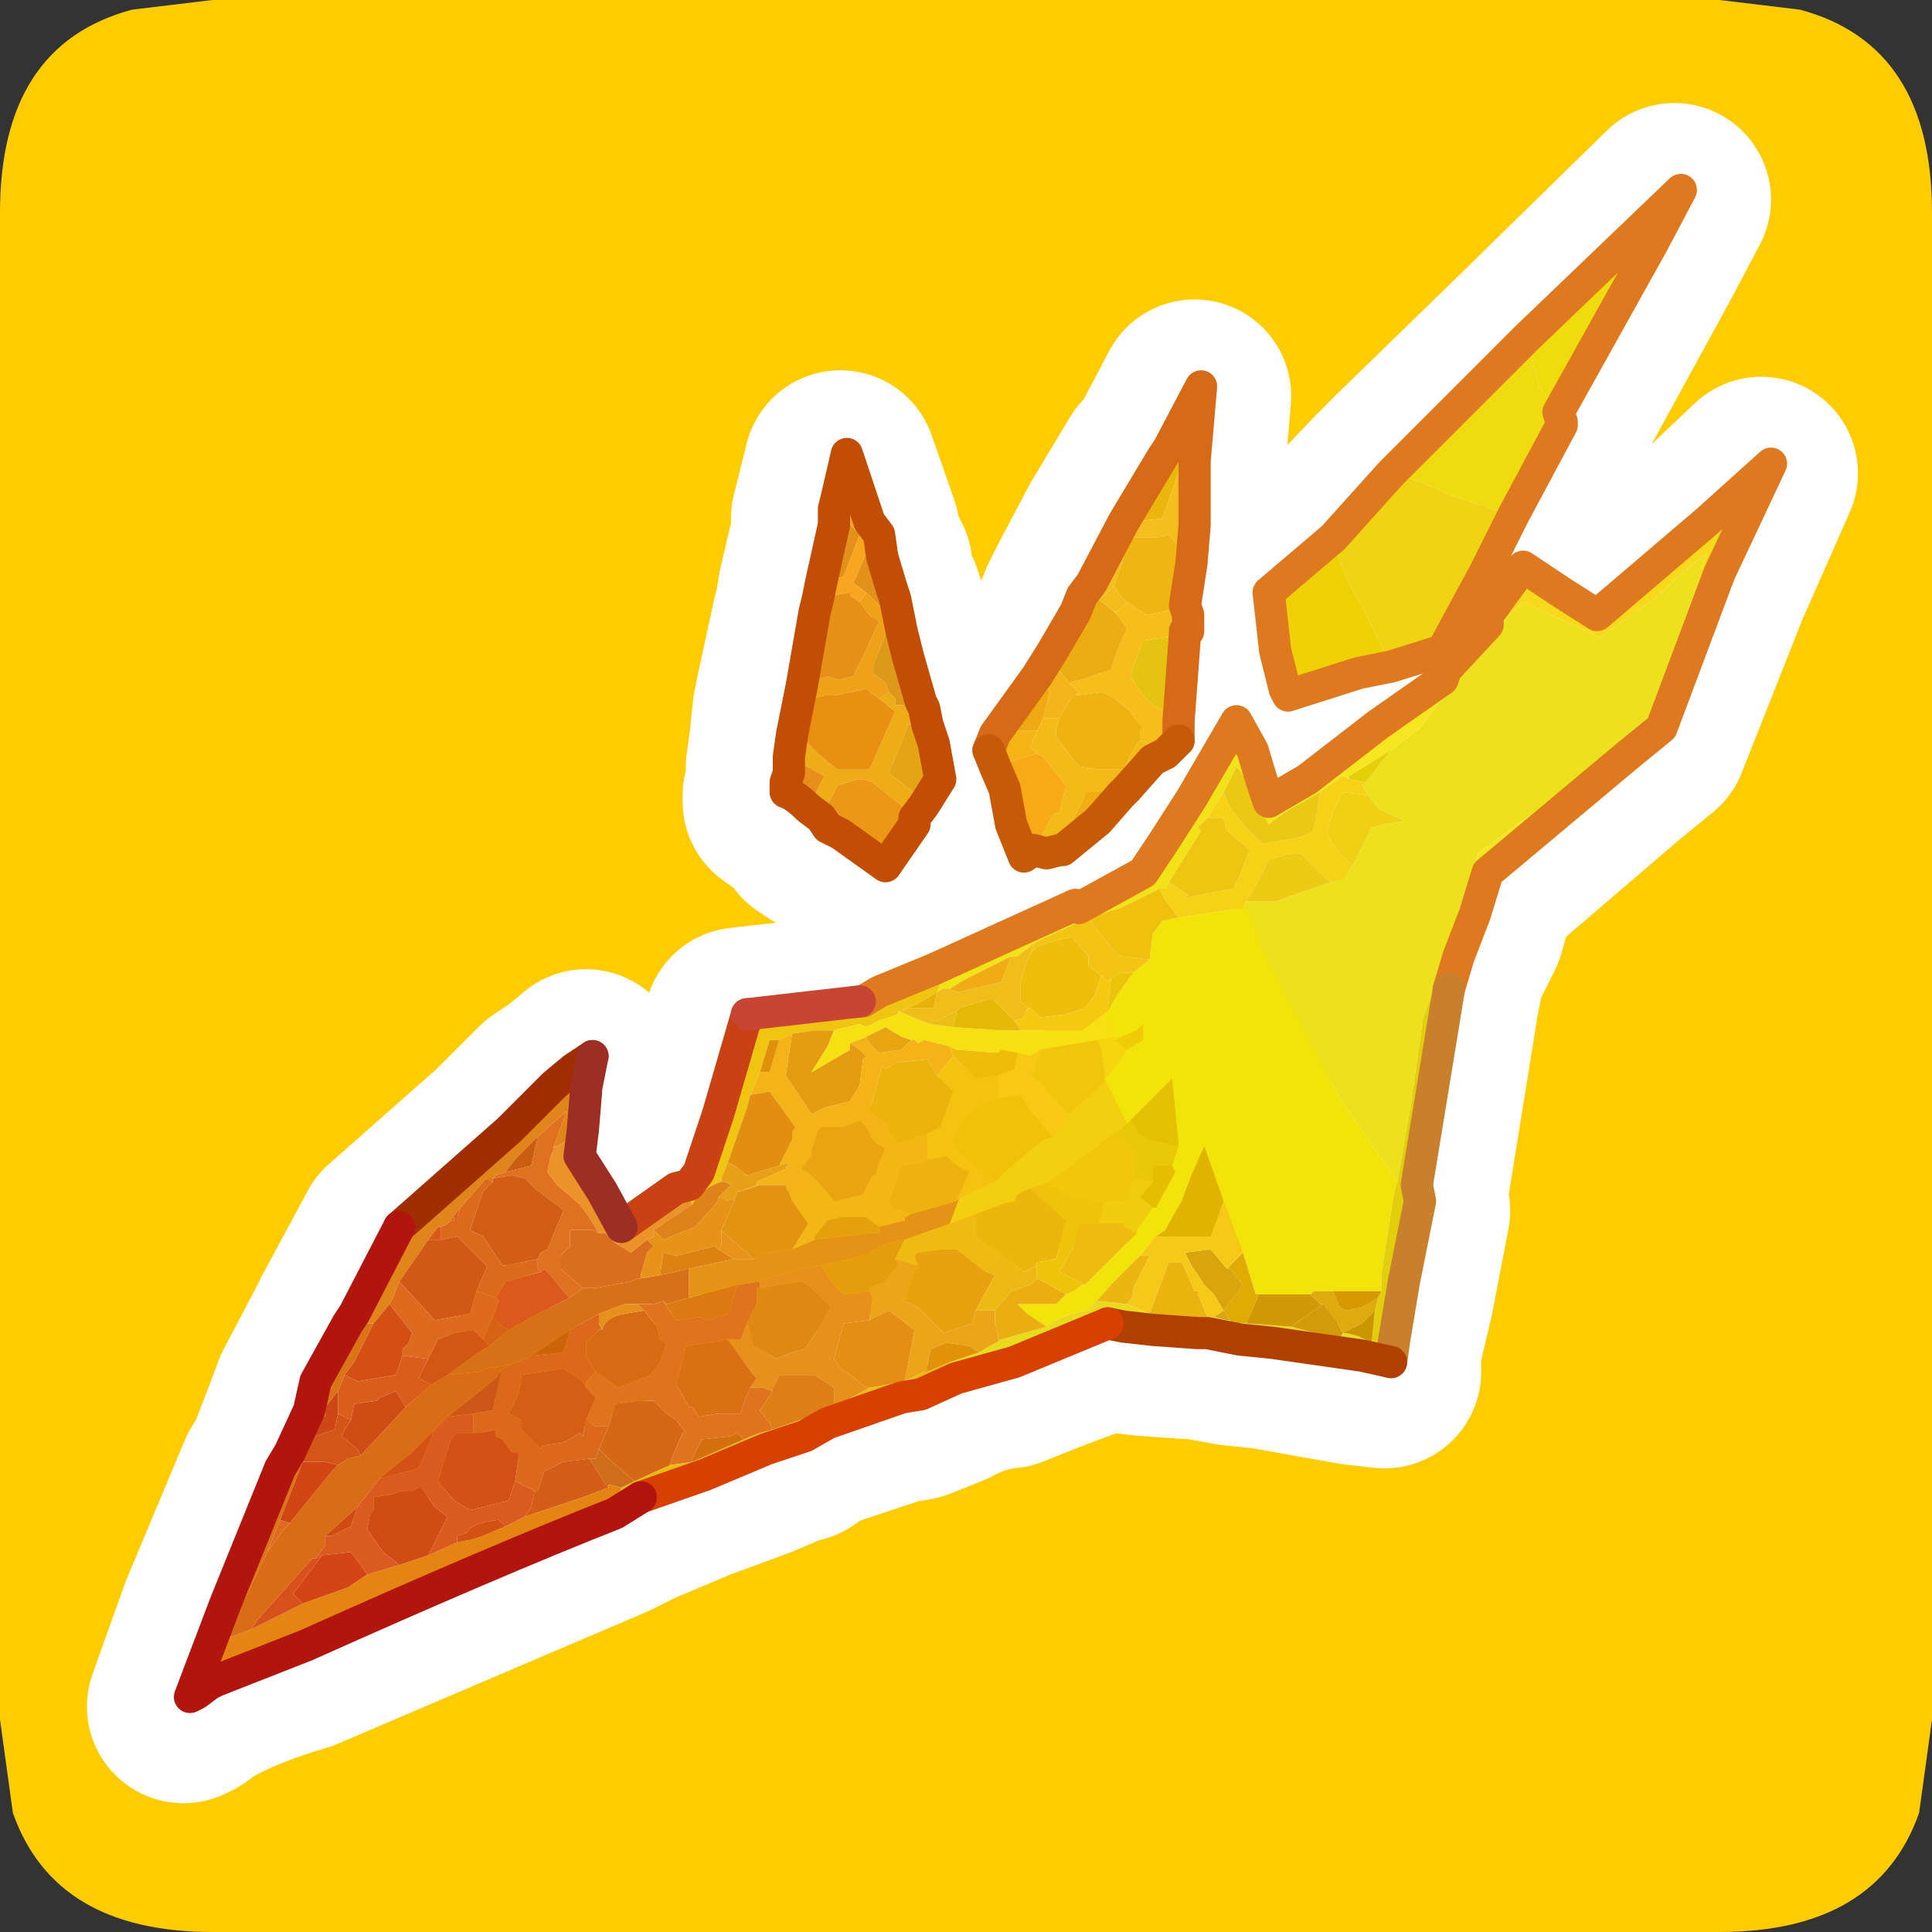 <?xml version="1.0" encoding="UTF-8" standalone="no"?>
<svg xmlns:ffdec="https://www.free-decompiler.com/flash" xmlns:xlink="http://www.w3.org/1999/xlink" ffdec:objectType="frame" height="30.0px" width="30.0px" xmlns="http://www.w3.org/2000/svg">
  <rect width="100%" height="100%" fill="#333333" stroke="none"/>
  <g transform="matrix(1.0, 0.0, 0.0, 1.0, 0.0, 0.0)">
    <use ffdec:characterId="1" height="30.0" transform="matrix(1.0, 0.0, 0.0, 1.0, 0.0, 0.0)" width="30.0" xlink:href="#shape0"/>
  </g>
  <defs>
    <g id="shape0" transform="matrix(1.0, 0.0, 0.0, 1.0, 0.0, 0.0)">
      <path d="M0.0 0.0 L30.0 0.0 30.0 30.0 0.0 30.0 0.0 0.0" fill="#33cc66" fill-opacity="0.0" fill-rule="evenodd" stroke="none"/>
      <path d="M30.0 26.7 L29.8 28.15 Q29.15 30.0 26.7 30.0 L3.3 30.0 Q0.85 30.0 0.2 28.15 L0.0 26.7 0.0 3.3 Q0.0 0.7 2.05 0.15 L3.3 0.0 26.7 0.0 27.95 0.15 Q30.0 0.7 30.0 3.3 L30.0 26.7" fill="#ffcc00" fill-rule="evenodd" stroke="none"/>
      <path d="M12.9 7.85 L13.05 7.25 13.4 8.25 13.45 8.5 13.6 8.8 Q13.6 9.1 13.75 9.3 L13.8 9.45 13.9 10.0 14.0 10.35 14.1 10.7 14.15 11.05 14.25 11.15 14.25 11.4 14.4 11.75 14.5 12.2 14.25 12.7 14.1 12.85 14.05 12.95 13.65 13.65 12.95 13.1 12.75 13.0 12.6 12.9 12.45 12.7 12.1 12.45 12.1 12.35 12.15 12.15 12.15 11.9 12.2 11.55 12.25 11.05 12.3 10.8 12.55 9.65 12.6 9.45 12.65 9.15 12.85 8.3 12.85 8.05 12.9 7.85 M18.05 7.1 L18.55 6.15 18.45 7.3 18.45 7.4 18.45 7.7 18.4 8.3 18.35 8.9 18.3 9.55 18.35 9.7 18.35 9.95 18.3 9.95 18.3 10.0 18.2 11.35 18.2 11.65 17.95 11.85 17.8 12.0 17.4 12.4 17.3 12.5 16.9 12.9 16.35 13.35 16.15 13.4 15.95 13.4 15.8 13.45 15.6 12.95 15.5 12.45 15.35 12.05 15.25 11.8 15.35 11.55 16.0 10.65 16.2 10.3 16.6 9.65 16.7 9.4 16.8 9.2 17.3 8.25 17.9 7.25 18.05 7.1 M26.0 3.1 L25.55 3.95 24.1 6.6 24.1 6.75 23.4 8.2 22.95 9.05 22.3 10.25 21.45 10.5 21.0 10.6 19.9 10.95 19.85 10.85 19.7 10.3 19.6 9.35 20.55 8.5 21.5 7.5 21.8 7.2 23.6 5.45 26.0 3.1 M27.35 7.35 L26.6 9.05 25.65 11.45 25.1 11.9 23.0 13.7 22.8 14.4 22.5 15.0 22.4 15.5 21.9 18.6 21.95 18.8 21.7 20.1 21.5 20.95 21.5 21.3 21.05 21.25 19.65 21.0 19.15 20.95 18.6 20.85 18.5 20.85 17.8 20.8 17.35 20.75 17.1 20.75 Q16.5 20.95 15.65 21.3 15.15 21.35 14.7 21.6 L14.2 21.8 13.9 21.85 12.7 22.25 12.4 22.45 Q12.2 22.45 12.1 22.55 L11.75 22.7 10.8 23.05 9.85 23.45 9.45 23.65 4.65 25.7 Q3.8 25.95 3.25 26.25 L3.15 26.3 2.95 26.45 2.85 26.5 3.35 25.1 4.25 22.95 4.4 22.7 4.65 22.05 4.8 21.65 5.3 20.7 5.4 20.5 6.1 19.2 7.8 17.7 8.5 17.0 8.8 16.8 9.1 16.55 9.0 17.0 9.0 17.1 8.95 17.7 8.9 18.1 9.2 18.65 9.55 19.2 10.4 18.6 10.6 18.55 10.7 18.35 11.0 17.5 11.5 15.9 13.25 15.7 13.3 15.7 Q13.35 15.65 13.55 15.55 L14.35 15.2 16.0 14.45 16.6 14.2 16.65 14.25 17.65 13.75 17.95 13.25 18.35 12.6 19.1 11.35 19.35 11.8 19.5 12.35 19.6 12.6 20.2 12.25 21.3 11.4 22.3 10.7 22.35 10.55 22.95 9.85 23.0 9.7 23.5 8.95 24.15 9.35 24.7 9.7 26.4 8.25 27.35 7.35 Z" fill="none" stroke="#ffffff" stroke-linecap="round" stroke-linejoin="round" stroke-width="3.0"/>
      <path d="M12.75 9.05 L13.1 8.95 13.35 8.3 13.05 8.0 12.95 7.9 13.0 7.7 13.15 7.05 13.5 8.1 13.65 8.3 13.7 8.65 13.55 8.6 13.45 8.6 13.25 9.05 13.45 9.2 13.35 9.35 13.2 9.25 13.2 9.2 12.9 9.25 12.7 9.3 12.75 9.05" fill="#f9a51f" fill-rule="evenodd" stroke="none"/>
      <path d="M12.95 7.9 L13.05 8.0 13.35 8.3 13.1 8.95 12.75 9.05 12.95 8.15 12.95 7.9 M13.45 9.2 L13.25 9.05 13.45 8.6 13.55 8.6 13.7 8.65 13.85 9.15 13.9 9.3 13.75 9.5 13.65 9.4 13.5 9.25 13.45 9.2" fill="#e29219" fill-rule="evenodd" stroke="none"/>
      <path d="M18.55 7.55 L18.55 8.15 18.3 8.0 18.45 7.55 18.55 7.55 M17.45 8.1 L18.05 7.1 18.35 7.2 18.05 8.05 17.6 8.1 17.45 8.1 M18.15 6.95 L18.65 6.0 18.55 7.15 18.15 6.95" fill="#ebb70c" fill-rule="evenodd" stroke="none"/>
      <path d="M18.55 7.15 L18.55 7.25 18.55 7.55 18.45 7.55 18.3 8.0 18.55 8.15 18.5 8.75 18.15 8.3 17.95 8.35 17.9 8.35 17.55 8.35 17.45 8.65 17.3 9.1 17.15 9.25 17.05 9.3 17.0 9.2 16.8 9.25 16.95 9.05 17.45 8.1 17.6 8.1 18.05 8.05 18.35 7.2 18.05 7.1 18.15 6.95 18.55 7.15" fill="#f5bd1e" fill-rule="evenodd" stroke="none"/>
      <path d="M23.5 8.0 L22.55 7.7 22.1 7.5 21.6 7.35 21.9 7.05 23.7 5.25 23.9 6.0 24.25 6.55 24.25 6.6 23.5 8.0" fill="#f0db10" fill-rule="evenodd" stroke="none"/>
      <path d="M21.6 7.35 L22.1 7.5 22.55 7.7 23.5 8.0 23.05 8.9 22.4 10.1 21.6 10.35 21.15 9.4 21.05 9.25 Q20.8 8.8 20.7 8.35 L21.6 7.35" fill="#f0d313" fill-rule="evenodd" stroke="none"/>
      <path d="M24.25 6.55 L23.9 6.0 23.7 5.25 26.1 2.95 25.65 3.8 24.2 6.4 24.25 6.55" fill="#f0db0e" fill-rule="evenodd" stroke="none"/>
      <path d="M23.1 9.55 L23.65 8.8 24.25 9.2 24.8 9.55 26.5 8.1 27.5 7.2 26.7 8.9 25.8 11.3 25.25 11.75 25.15 11.5 25.7 11.05 26.5 8.6 Q26.25 8.75 25.75 9.25 L24.85 9.9 23.65 9.35 23.2 9.8 23.2 9.6 Q23.15 9.5 23.1 9.55" fill="#f8d91c" fill-rule="evenodd" stroke="none"/>
      <path d="M23.2 9.8 L23.65 9.35 24.85 9.9 25.75 9.25 Q26.25 8.75 26.5 8.6 L25.7 11.05 25.15 11.5 25.15 11.55 24.05 12.45 22.95 13.25 22.6 14.3 22.45 14.85 22.1 15.8 21.9 17.2 21.7 18.35 20.8 17.05 19.55 14.65 19.45 14.25 19.35 14.1 19.3 14.1 19.35 14.0 19.7 14.0 19.8 14.0 20.65 13.7 20.85 13.65 21.0 13.45 21.3 12.85 21.5 12.8 21.8 12.75 21.4 12.55 21.25 12.35 21.15 12.2 21.2 12.15 21.6 11.65 22.05 11.3 23.2 9.8" fill="#ede11d" fill-rule="evenodd" stroke="none"/>
      <path d="M25.25 11.75 L23.1 13.55 22.9 14.2 22.65 14.85 22.45 14.85 22.6 14.3 22.95 13.25 24.05 12.45 25.15 11.55 25.15 11.5 25.25 11.75 M19.6 12.15 L19.7 12.45 20.3 12.1 21.4 11.25 22.4 10.55 22.45 10.4 23.1 9.7 23.1 9.55 Q23.15 9.5 23.2 9.6 L23.2 9.8 22.05 11.3 21.6 11.65 20.95 12.05 20.95 12.1 20.85 12.05 20.5 12.3 20.15 12.5 Q19.95 12.6 19.7 12.8 L19.45 12.3 19.5 12.3 19.6 12.15" fill="#f6e621" fill-rule="evenodd" stroke="none"/>
      <path d="M20.7 8.35 Q20.8 8.8 21.05 9.25 L21.15 9.4 21.6 10.35 21.1 10.45 20.0 10.8 19.95 10.7 19.8 10.1 19.7 9.2 20.7 8.35" fill="#eed107" fill-rule="evenodd" stroke="none"/>
      <path d="M21.6 11.65 L21.2 12.15 20.95 12.1 20.95 12.05 21.6 11.65" fill="#e5cf08" fill-rule="evenodd" stroke="none"/>
      <path d="M21.2 12.15 L21.15 12.2 21.25 12.35 20.85 12.3 20.7 12.6 20.6 12.9 20.65 13.05 20.85 13.3 21.0 13.45 20.85 13.65 20.65 13.7 20.55 13.6 20.25 13.3 20.2 13.25 20.05 13.25 19.7 13.35 19.55 13.65 19.35 14.0 19.3 14.1 18.3 14.25 18.15 14.05 18.1 14.0 18.0 13.8 18.1 13.8 18.15 13.7 18.45 13.9 18.4 13.95 18.85 13.85 19.15 13.8 19.25 13.6 19.4 13.2 19.35 13.15 19.05 12.9 19.0 12.7 18.8 12.7 18.75 12.7 19.0 12.3 19.1 12.55 19.35 12.85 19.5 13.0 19.6 13.1 20.2 13.0 20.4 12.9 20.5 12.3 20.85 12.05 20.95 12.1 21.2 12.15" fill="#f7d116" fill-rule="evenodd" stroke="none"/>
      <path d="M19.5 12.3 L19.45 12.3 19.7 12.8 Q19.95 12.6 20.15 12.5 L20.5 12.3 20.4 12.9 20.2 13.0 19.6 13.1 19.5 13.0 19.35 12.85 19.1 12.55 19.0 12.3 19.2 11.9 19.5 12.3" fill="#ebc814" fill-rule="evenodd" stroke="none"/>
      <path d="M21.25 12.35 L21.4 12.55 21.8 12.75 21.5 12.8 21.3 12.85 21.0 13.45 20.85 13.3 20.65 13.05 20.6 12.9 20.7 12.6 20.85 12.3 21.25 12.35" fill="#efd015" fill-rule="evenodd" stroke="none"/>
      <path d="M14.5 15.05 L16.15 14.3 16.7 14.05 16.75 14.1 17.75 13.55 18.05 13.1 18.5 12.4 19.2 11.2 19.45 11.65 19.6 12.15 19.5 12.3 19.2 11.9 19.0 12.3 18.75 12.7 18.6 12.85 18.65 12.9 18.15 13.7 18.1 13.8 18.0 13.8 17.4 14.1 16.9 14.25 16.25 14.55 16.05 14.65 15.8 14.85 15.7 14.85 15.0 15.2 14.75 15.35 14.65 15.35 14.55 15.4 14.6 15.3 14.5 15.15 14.5 15.05" fill="#f2e318" fill-rule="evenodd" stroke="none"/>
      <path d="M18.75 12.7 L18.8 12.7 19.0 12.7 19.05 12.9 19.35 13.15 19.4 13.2 19.25 13.6 19.15 13.8 18.85 13.85 18.4 13.95 18.45 13.9 18.15 13.7 18.65 12.9 18.6 12.85 18.75 12.7" fill="#eec511" fill-rule="evenodd" stroke="none"/>
      <path d="M20.65 13.7 L19.8 14.0 19.7 14.0 19.35 14.0 19.55 13.65 19.7 13.35 20.05 13.25 20.2 13.25 20.25 13.3 20.55 13.6 20.65 13.7" fill="#edcb12" fill-rule="evenodd" stroke="none"/>
      <path d="M19.3 14.1 L19.35 14.1 19.45 14.25 19.55 14.65 20.8 17.05 21.7 18.35 21.65 18.5 21.45 19.8 21.45 20.05 20.7 20.05 20.4 20.05 20.35 20.1 19.6 20.1 19.55 20.1 19.5 20.1 19.3 19.45 19.0 18.65 18.7 17.8 18.5 18.25 18.35 18.65 18.15 19.0 18.1 19.1 17.95 19.2 17.7 19.5 17.25 19.95 16.9 20.35 Q16.5 20.4 16.25 20.6 L15.95 20.4 15.8 20.25 16.4 20.25 16.55 20.1 Q16.7 20.05 16.8 19.95 L16.85 19.95 17.65 19.15 17.65 19.1 17.9 18.75 17.95 18.75 18.25 18.2 18.2 18.1 18.3 17.8 18.3 17.75 18.2 16.75 17.55 17.4 17.5 17.45 17.45 17.35 17.15 16.75 17.25 16.65 17.5 16.3 17.75 16.15 17.75 15.9 17.65 16.0 17.3 16.15 17.3 16.1 17.2 15.7 17.35 15.45 17.6 15.1 17.85 14.9 17.9 14.5 18.05 14.3 18.3 14.25 19.3 14.1" fill="#f2e30a" fill-rule="evenodd" stroke="none"/>
      <path d="M22.65 14.85 L22.5 15.35 22.0 18.4 22.05 18.65 21.8 19.9 21.65 20.8 21.6 21.15 21.15 21.05 21.1 20.75 21.3 20.85 21.35 20.35 21.4 20.15 21.45 20.05 21.45 19.8 21.65 18.5 21.7 18.35 21.9 17.2 22.1 15.8 22.45 14.85 22.65 14.85" fill="#e2ce0b" fill-rule="evenodd" stroke="none"/>
      <path d="M17.95 19.2 L18.1 19.1 18.15 19.0 18.35 18.65 18.5 18.25 18.7 17.8 19.0 18.65 18.8 19.2 17.95 19.2" fill="#e0b300" fill-rule="evenodd" stroke="none"/>
      <path d="M19.3 19.45 L19.5 20.1 19.55 20.1 19.35 20.55 19.1 20.55 19.1 20.5 19.0 20.35 19.3 19.95 19.1 19.7 19.05 19.7 19.3 19.45" fill="#e0ab05" fill-rule="evenodd" stroke="none"/>
      <path d="M19.05 19.7 L19.1 19.7 19.3 19.95 19.0 20.35 19.1 20.5 19.05 20.5 18.85 20.45 19.0 20.35 18.85 20.1 18.7 19.95 18.5 19.65 18.4 19.45 18.8 19.4 19.05 19.7" fill="#d8a50c" fill-rule="evenodd" stroke="none"/>
      <path d="M19.0 18.65 L19.3 19.45 19.05 19.7 18.8 19.4 18.4 19.45 18.5 19.65 18.7 19.95 18.85 20.1 19.0 20.35 18.85 20.45 18.75 20.45 18.6 20.1 18.6 20.05 18.55 20.05 18.35 19.6 18.25 19.6 18.15 19.6 18.0 20.0 17.85 20.4 17.5 20.25 17.6 20.1 17.6 20.0 17.85 19.5 17.7 19.5 17.95 19.2 18.8 19.2 19.0 18.65" fill="#f6c918" fill-rule="evenodd" stroke="none"/>
      <path d="M21.15 21.05 L19.75 20.85 19.25 20.8 18.75 20.7 18.6 20.7 17.9 20.65 17.45 20.6 17.2 20.55 15.75 21.15 14.85 21.4 14.8 21.35 14.75 21.15 15.2 21.0 15.55 20.8 16.25 20.6 Q16.5 20.4 16.9 20.35 L17.05 20.2 17.5 20.25 17.85 20.4 18.6 20.45 18.75 20.45 18.85 20.45 19.05 20.5 19.1 20.5 19.1 20.55 19.35 20.55 20.05 20.6 20.8 20.8 20.85 20.7 20.9 20.7 21.1 20.75 21.15 21.05" fill="#e8db1d" fill-rule="evenodd" stroke="none"/>
      <path d="M19.55 20.1 L19.6 20.1 20.35 20.1 20.5 20.25 20.55 20.25 20.05 20.6 19.35 20.55 19.55 20.1" fill="#d19906" fill-rule="evenodd" stroke="none"/>
      <path d="M20.35 20.1 L20.4 20.05 20.7 20.05 20.8 20.3 20.9 20.35 21.15 20.3 21.4 20.15 21.35 20.35 21.15 20.55 20.85 20.7 20.75 20.5 20.55 20.25 20.5 20.25 20.35 20.1" fill="#ddab0e" fill-rule="evenodd" stroke="none"/>
      <path d="M20.7 20.05 L21.45 20.05 21.4 20.15 21.15 20.3 20.9 20.35 20.8 20.3 20.7 20.05" fill="#d69903" fill-rule="evenodd" stroke="none"/>
      <path d="M20.55 20.25 L20.75 20.5 20.85 20.7 20.8 20.8 20.05 20.6 20.55 20.25" fill="#d29b0a" fill-rule="evenodd" stroke="none"/>
      <path d="M20.85 20.7 L21.15 20.55 21.35 20.35 21.3 20.85 21.1 20.75 20.9 20.7 20.85 20.7" fill="#cc9600" fill-rule="evenodd" stroke="none"/>
      <path d="M18.5 8.75 L18.4 9.4 18.05 9.5 17.8 9.55 17.5 9.35 17.45 9.3 17.4 9.25 17.3 9.1 17.45 8.65 17.55 8.35 17.9 8.35 17.95 8.35 18.15 8.3 18.5 8.75" fill="#efb513" fill-rule="evenodd" stroke="none"/>
      <path d="M17.5 9.35 L17.35 9.5 17.3 9.5 17.05 9.3 17.15 9.25 17.3 9.1 17.4 9.25 17.45 9.3 17.5 9.35" fill="#f2bc1c" fill-rule="evenodd" stroke="none"/>
      <path d="M18.4 9.4 L18.45 9.55 18.45 9.8 18.4 9.8 18.4 9.85 17.75 9.95 17.65 10.2 17.55 10.5 17.75 10.8 17.85 10.9 18.3 11.2 18.3 11.5 18.1 11.7 17.85 11.55 17.7 11.5 17.7 11.35 17.75 11.3 17.65 11.2 17.55 11.05 17.5 11.0 17.25 10.8 17.1 10.75 16.7 10.8 16.75 10.75 16.6 10.6 16.8 10.55 17.25 10.4 17.3 10.25 17.35 10.1 17.5 9.75 17.35 9.55 17.3 9.5 17.35 9.5 17.5 9.35 17.8 9.55 18.05 9.5 18.4 9.4" fill="#f7bd1b" fill-rule="evenodd" stroke="none"/>
      <path d="M16.35 10.1 L16.7 9.5 16.8 9.25 17.0 9.2 17.05 9.3 17.3 9.5 17.35 9.55 17.5 9.75 17.35 10.1 17.3 10.25 17.25 10.4 16.8 10.55 16.6 10.6 16.4 10.35 16.35 10.1" fill="#ecad12" fill-rule="evenodd" stroke="none"/>
      <path d="M16.1 10.5 L16.35 10.1 16.4 10.35 16.6 10.6 16.75 10.75 16.7 10.8 16.65 10.8 16.45 11.15 16.2 11.15 16.3 10.75 16.25 10.65 16.1 10.5" fill="#f4b51a" fill-rule="evenodd" stroke="none"/>
      <path d="M16.7 10.8 L17.1 10.75 17.25 10.8 17.5 11.0 17.55 11.05 17.65 11.2 17.75 11.3 17.7 11.35 17.7 11.5 17.65 11.55 17.45 11.95 17.05 11.95 16.75 11.9 16.4 11.45 16.4 11.3 16.45 11.15 16.65 10.8 16.7 10.8" fill="#eeb311" fill-rule="evenodd" stroke="none"/>
      <path d="M15.45 11.4 L16.1 10.5 16.25 10.65 16.3 10.75 16.2 11.15 16.1 11.35 15.75 11.35 15.45 11.4" fill="#f0a911" fill-rule="evenodd" stroke="none"/>
      <path d="M18.1 11.7 L17.9 11.8 17.5 12.25 17.4 12.35 17.2 12.3 16.85 12.3 16.85 12.35 16.7 12.65 16.45 13.2 16.25 13.25 16.05 13.2 16.35 12.65 16.45 12.6 16.55 12.2 16.2 11.75 16.1 11.7 16.0 11.6 16.1 11.35 16.2 11.15 16.45 11.15 16.4 11.3 16.4 11.45 16.75 11.9 17.05 11.95 17.45 11.95 17.65 11.55 17.7 11.5 17.85 11.55 18.1 11.7" fill="#f4ba18" fill-rule="evenodd" stroke="none"/>
      <path d="M18.4 9.85 L18.3 11.2 17.85 10.9 17.75 10.8 17.55 10.5 17.65 10.2 17.75 9.95 18.4 9.85" fill="#e6c311" fill-rule="evenodd" stroke="none"/>
      <path d="M13.35 9.35 L13.45 9.2 13.5 9.25 13.65 9.4 13.75 9.5 13.9 9.3 14.0 9.8 13.75 9.85 13.55 10.35 13.55 10.45 13.75 10.6 13.8 10.75 13.65 10.85 13.45 10.7 12.95 10.8 12.8 10.8 12.4 10.9 12.45 10.65 12.85 10.5 13.0 10.55 13.05 10.55 13.25 10.5 13.4 10.2 13.65 9.65 13.5 9.55 13.35 9.35" fill="#efa218" fill-rule="evenodd" stroke="none"/>
      <path d="M14.0 9.8 L14.1 10.2 14.2 10.55 14.3 10.9 14.35 11.0 14.0 10.95 13.9 10.95 13.9 10.85 13.8 10.75 13.75 10.6 13.55 10.45 13.55 10.35 13.75 9.85 14.0 9.8" fill="#dd991a" fill-rule="evenodd" stroke="none"/>
      <path d="M14.35 11.0 L14.4 11.25 14.25 11.25 14.1 11.25 13.95 11.65 13.8 12.0 14.25 12.35 14.35 12.5 14.2 12.7 14.05 12.55 13.55 12.15 13.4 12.1 13.3 12.1 13.0 12.2 12.75 12.7 12.55 12.55 12.8 12.05 12.25 11.75 12.3 11.4 12.5 11.5 12.7 11.7 13.0 11.95 13.25 11.95 13.5 11.95 13.9 11.05 13.65 10.85 13.8 10.75 13.9 10.85 13.9 10.95 14.0 10.95 14.35 11.0" fill="#eeac17" fill-rule="evenodd" stroke="none"/>
      <path d="M12.3 11.4 L12.4 10.9 12.8 10.8 12.95 10.8 13.45 10.7 13.65 10.85 13.9 11.05 13.5 11.95 13.25 11.95 13.0 11.95 12.7 11.7 12.5 11.5 12.3 11.4" fill="#e99012" fill-rule="evenodd" stroke="none"/>
      <path d="M14.4 11.25 L14.5 11.55 14.6 12.1 14.35 12.5 14.25 12.35 13.8 12.0 13.95 11.65 14.1 11.25 14.25 11.25 14.4 11.25" fill="#e5a414" fill-rule="evenodd" stroke="none"/>
      <path d="M16.05 13.2 L15.9 13.3 15.7 12.8 15.6 12.25 15.45 11.9 16.1 11.7 16.2 11.75 16.55 12.2 16.45 12.6 16.35 12.65 16.05 13.2" fill="#f8aa16" fill-rule="evenodd" stroke="none"/>
      <path d="M15.45 11.9 L15.35 11.65 15.45 11.4 15.75 11.35 16.1 11.35 16.0 11.6 16.1 11.7 15.45 11.9" fill="#f4b416" fill-rule="evenodd" stroke="none"/>
      <path d="M14.2 12.7 L14.2 12.8 13.75 13.45 13.05 12.95 12.85 12.85 12.75 12.7 13.0 12.2 13.3 12.1 13.4 12.1 13.55 12.15 14.05 12.55 14.2 12.7" fill="#eb9816" fill-rule="evenodd" stroke="none"/>
      <path d="M17.4 12.35 L17.05 12.75 16.5 13.2 16.45 13.2 16.7 12.65 16.85 12.35 16.85 12.3 17.2 12.3 17.4 12.35" fill="#f2ad12" fill-rule="evenodd" stroke="none"/>
      <path d="M18.0 13.8 L18.1 14.0 18.15 14.05 18.3 14.25 18.05 14.3 17.9 14.5 17.85 14.9 17.4 14.85 17.25 14.7 17.0 14.4 16.9 14.25 17.4 14.1 18.0 13.8" fill="#efc00e" fill-rule="evenodd" stroke="none"/>
      <path d="M16.9 14.25 L17.0 14.4 17.25 14.7 17.4 14.85 17.85 14.9 17.6 15.1 17.4 15.1 17.25 15.2 17.2 15.25 17.1 15.15 16.9 15.0 16.9 14.85 16.65 14.55 16.4 14.6 16.1 14.7 16.0 14.8 16.05 14.65 16.25 14.55 16.9 14.25" fill="#f3c414" fill-rule="evenodd" stroke="none"/>
      <path d="M12.7 9.3 L12.9 9.25 13.2 9.2 13.2 9.25 13.35 9.35 13.5 9.55 13.65 9.65 13.4 10.2 13.25 10.5 13.05 10.55 13.0 10.55 12.85 10.5 12.45 10.65 12.65 9.5 12.7 9.3" fill="#e69015" fill-rule="evenodd" stroke="none"/>
      <path d="M12.55 12.55 Q12.35 12.35 12.2 12.3 L12.2 12.15 12.25 12.0 12.25 11.75 12.8 12.05 12.55 12.55" fill="#e88f1b" fill-rule="evenodd" stroke="none"/>
      <path d="M10.7 18.4 L10.85 18.2 11.15 17.3 11.6 15.75 13.35 15.55 13.4 15.55 13.65 15.4 14.5 15.05 14.5 15.15 14.6 15.3 14.55 15.4 Q14.35 15.55 14.1 15.65 L14.0 15.7 13.95 15.7 13.95 15.75 13.65 15.85 13.45 15.95 13.35 15.9 12.95 16.0 12.65 16.0 12.3 16.05 12.1 16.15 11.95 16.15 11.8 16.65 11.65 17.0 11.6 17.2 11.3 18.05 11.2 18.3 11.2 18.35 Q10.9 18.45 10.75 18.7 L10.7 18.6 10.7 18.45 10.7 18.4" fill="#efc511" fill-rule="evenodd" stroke="none"/>
      <path d="M12.3 16.05 L12.65 16.0 12.95 16.0 12.85 16.25 12.6 16.65 13.2 16.3 13.2 16.2 13.35 16.3 13.45 16.4 13.4 16.45 13.35 16.85 13.2 17.1 12.8 17.2 12.6 17.3 12.2 16.7 12.3 16.05" fill="#e59c11" fill-rule="evenodd" stroke="none"/>
      <path d="M12.95 16.0 L13.35 15.9 13.45 15.95 13.65 15.85 13.95 15.75 13.95 15.7 14.3 15.85 14.45 15.9 14.8 15.95 15.55 16.0 15.65 16.0 15.85 16.0 16.8 16.0 17.2 15.7 17.3 16.1 17.05 16.15 16.15 16.3 16.0 16.4 15.8 16.35 15.55 16.3 15.5 16.35 14.85 16.3 14.75 16.25 14.35 16.15 14.25 16.2 14.2 16.15 14.15 16.15 14.0 16.1 13.75 15.95 13.45 16.1 13.2 16.2 13.2 16.3 12.6 16.65 12.85 16.25 12.95 16.0" fill="#f6e011" fill-rule="evenodd" stroke="none"/>
      <path d="M13.2 16.2 L13.45 16.1 13.5 16.2 13.65 16.35 14.0 16.3 14.15 16.15 14.25 16.2 14.35 16.15 14.75 16.25 14.8 16.4 14.55 16.7 14.4 16.45 13.9 16.5 13.75 16.6 13.7 16.55 13.5 17.25 13.7 17.4 13.8 17.5 13.8 17.55 13.65 17.6 13.65 17.7 13.6 17.75 13.55 17.7 13.45 17.5 13.35 17.4 13.1 17.5 12.95 17.5 12.75 17.5 12.7 17.55 12.6 17.85 12.6 17.95 12.55 18.0 12.45 18.15 12.6 18.25 12.7 18.35 12.3 18.65 12.2 18.4 12.15 18.4 11.8 18.4 11.5 18.5 11.75 18.4 11.75 18.35 12.2 18.15 12.25 18.05 12.1 18.1 12.3 17.7 12.3 17.6 12.35 17.5 11.95 16.95 11.65 17.0 11.8 16.65 11.95 16.65 12.1 16.15 12.3 16.05 12.2 16.7 12.6 17.3 12.8 17.2 13.2 17.1 13.35 16.85 13.4 16.45 13.45 16.4 13.35 16.3 13.2 16.2" fill="#f4b317" fill-rule="evenodd" stroke="none"/>
      <path d="M11.8 16.65 L11.95 16.15 12.1 16.15 11.95 16.65 11.8 16.65" fill="#e19009" fill-rule="evenodd" stroke="none"/>
      <path d="M11.65 17.0 L11.95 16.95 12.35 17.5 12.3 17.6 12.3 17.7 12.1 18.1 11.6 18.25 11.4 18.1 11.3 18.05 11.6 17.2 11.65 17.0" fill="#e28e11" fill-rule="evenodd" stroke="none"/>
      <path d="M13.45 16.1 L13.75 15.95 14.0 16.1 14.15 16.15 14.2 16.15 14.25 16.2 14.15 16.15 14.0 16.3 13.65 16.35 13.5 16.2 13.45 16.1" fill="#e7a511" fill-rule="evenodd" stroke="none"/>
      <path d="M12.7 18.35 L12.6 18.25 12.45 18.15 12.55 18.0 12.6 17.95 12.6 17.85 12.7 17.55 12.75 17.5 12.95 17.5 13.1 17.5 13.35 17.4 13.45 17.5 13.55 17.7 13.6 17.75 13.7 17.8 13.75 17.85 13.65 18.05 13.6 18.25 13.55 18.25 13.4 18.55 13.0 18.65 12.95 18.65 12.7 18.35" fill="#eaa411" fill-rule="evenodd" stroke="none"/>
      <path d="M5.4 20.55 L5.5 20.4 6.2 19.05 7.9 17.55 8.6 16.85 8.9 16.6 9.2 16.4 9.1 16.9 9.1 16.95 9.05 17.55 Q9.0 17.55 8.9 17.65 L8.65 17.8 8.6 17.8 8.8 17.25 8.35 17.65 8.0 18.0 7.85 18.2 7.7 18.25 7.65 18.3 7.55 18.3 7.15 18.75 7.0 18.95 6.95 19.0 6.85 19.05 6.8 19.05 6.65 19.25 6.2 19.9 6.1 20.15 6.05 20.25 5.8 20.55 5.45 20.55 5.4 20.55" fill="#e1841a" fill-rule="evenodd" stroke="none"/>
      <path d="M9.05 17.55 L9.0 17.95 9.35 18.5 9.65 19.05 10.5 18.45 10.7 18.4 10.7 18.45 10.7 18.6 10.75 18.7 10.6 18.8 10.15 19.1 10.15 19.2 10.05 19.25 9.8 19.45 9.55 19.3 9.4 19.15 9.3 19.15 9.15 18.9 9.0 18.7 8.65 18.4 8.5 18.2 8.55 17.95 8.6 17.85 8.6 17.8 8.65 17.8 8.9 17.65 Q9.0 17.55 9.05 17.55" fill="#eb9329" fill-rule="evenodd" stroke="none"/>
      <path d="M10.15 19.1 L10.6 18.8 10.75 18.7 Q10.9 18.45 11.2 18.35 L11.25 18.35 11.35 18.4 11.15 18.6 11.15 18.65 10.8 19.05 10.3 19.25 10.15 19.1" fill="#df8218" fill-rule="evenodd" stroke="none"/>
      <path d="M8.6 17.8 L8.6 17.85 8.55 17.95 8.5 18.2 8.65 18.4 9.0 18.7 9.15 18.9 9.3 19.15 9.2 19.1 8.85 19.1 8.85 19.35 8.7 19.5 8.7 19.7 9.05 20.0 8.85 20.15 8.75 20.05 8.55 19.8 8.45 19.7 8.4 19.75 8.35 19.7 8.35 19.55 8.4 19.45 8.5 19.4 8.75 18.8 8.7 18.75 8.3 18.45 8.15 18.3 7.95 18.25 7.65 18.3 7.7 18.25 7.85 18.2 8.25 18.1 8.35 17.65 8.8 17.25 8.6 17.8 M7.65 18.35 L7.55 18.3 7.65 18.3 7.65 18.35" fill="#e07120" fill-rule="evenodd" stroke="none"/>
      <path d="M7.65 18.3 L7.95 18.25 8.15 18.3 8.3 18.45 8.7 18.75 8.75 18.8 8.5 19.4 8.4 19.45 8.35 19.55 7.85 19.65 7.8 19.65 7.5 19.2 7.3 19.1 7.5 18.5 7.65 18.35 7.65 18.3 M7.15 18.75 L7.1 18.9 7.05 18.9 7.05 18.95 7.0 18.95 7.15 18.75" fill="#d25e15" fill-rule="evenodd" stroke="none"/>
      <path d="M9.3 19.15 L9.4 19.15 9.55 19.3 9.8 19.45 10.05 19.25 10.1 19.3 10.15 19.35 10.05 19.45 9.95 19.8 9.95 19.85 9.9 19.85 9.8 19.9 9.25 20.0 9.05 20.0 8.7 19.7 8.7 19.5 8.85 19.35 8.85 19.1 9.2 19.1 9.3 19.15" fill="#d96e1e" fill-rule="evenodd" stroke="none"/>
      <path d="M8.85 20.15 L9.05 20.0 9.25 20.0 9.8 19.9 9.9 19.85 9.95 19.85 10.25 19.8 10.7 19.7 10.7 20.15 10.35 20.25 10.3 20.2 10.15 20.25 9.9 20.25 9.7 20.25 9.3 20.4 8.85 20.65 8.25 21.05 8.2 21.1 8.15 21.1 7.9 21.2 7.85 21.2 7.55 21.25 7.45 21.3 6.95 21.35 7.5 20.95 7.6 20.9 7.9 20.65 8.35 20.4 8.85 20.15" fill="#d67117" fill-rule="evenodd" stroke="none"/>
      <path d="M8.4 19.75 L8.45 19.7 8.55 19.8 8.75 20.05 8.85 20.15 8.35 20.4 7.9 20.65 7.8 20.6 7.65 20.45 7.75 20.2 7.7 20.15 7.85 19.9 8.4 19.75 M6.85 19.05 L6.85 19.25 6.65 19.25 6.8 19.05 6.85 19.05" fill="#db591b" fill-rule="evenodd" stroke="none"/>
      <path d="M9.35 20.65 Q9.4 20.45 9.7 20.4 L10.0 20.35 10.2 20.6 10.25 20.8 10.35 20.85 10.25 21.15 10.1 21.35 9.6 21.55 9.25 21.3 9.1 21.05 9.1 20.85 9.3 20.65 9.35 20.65" fill="#d86a13" fill-rule="evenodd" stroke="none"/>
      <path d="M9.3 20.4 L9.3 20.55 9.35 20.65 9.3 20.65 9.1 20.85 9.1 21.05 9.25 21.3 9.15 21.4 9.1 21.45 9.1 21.55 9.05 21.45 8.75 21.25 8.1 21.35 8.05 21.65 7.9 21.95 8.1 22.05 8.1 22.2 8.25 22.35 8.4 22.5 8.4 22.45 8.75 22.4 9.0 22.25 9.05 22.3 9.1 22.05 9.25 22.15 9.45 22.15 9.3 22.5 9.25 22.65 9.15 22.65 8.75 22.7 8.45 22.85 8.35 23.15 8.3 23.15 8.1 23.05 8.0 23.0 8.05 22.65 8.05 22.55 7.95 22.55 7.8 22.35 7.7 22.3 7.7 22.2 7.45 22.25 7.35 22.25 7.35 21.95 7.65 21.9 7.8 21.25 7.9 21.2 8.15 21.1 8.2 21.1 8.25 21.05 8.75 21.0 8.85 20.65 9.3 20.4" fill="#dc681b" fill-rule="evenodd" stroke="none"/>
      <path d="M9.3 20.4 L9.7 20.25 9.9 20.25 10.0 20.35 9.7 20.4 Q9.4 20.45 9.35 20.65 L9.3 20.55 9.3 20.4 M11.8 19.9 L11.9 19.85 12.45 19.7 12.75 19.65 12.95 19.95 13.1 20.1 13.5 20.05 13.55 20.15 13.5 20.5 13.1 20.55 12.95 21.1 13.05 21.25 13.2 21.35 13.45 21.55 13.5 21.55 12.95 21.85 12.95 21.55 12.65 21.35 12.1 21.35 12.0 21.55 12.0 21.6 11.85 21.55 11.65 21.55 11.75 21.4 11.7 21.35 11.3 20.8 11.5 20.8 11.6 20.55 11.7 20.9 12.05 21.1 12.3 21.0 12.5 20.95 12.7 20.65 12.75 20.55 12.9 20.3 12.65 20.05 12.6 20.0 12.45 19.9 12.1 19.95 11.8 20.0 11.8 19.9" fill="#e7901c" fill-rule="evenodd" stroke="none"/>
      <path d="M10.05 19.25 L10.15 19.2 10.15 19.1 10.3 19.25 10.8 19.05 11.15 18.65 11.15 18.6 11.2 18.6 11.3 18.65 11.35 18.6 11.4 18.65 11.2 19.1 11.2 19.35 11.15 19.4 11.1 19.35 10.5 19.5 10.3 19.45 10.25 19.8 9.95 19.85 9.95 19.8 10.05 19.45 10.15 19.35 10.1 19.3 10.05 19.25" fill="#e79317" fill-rule="evenodd" stroke="none"/>
      <path d="M10.7 19.7 L10.25 19.8 10.3 19.45 10.5 19.5 11.1 19.35 11.15 19.4 11.4 19.55 10.7 19.7" fill="#dd8112" fill-rule="evenodd" stroke="none"/>
      <path d="M10.3 20.2 L10.35 20.25 10.7 20.15 11.45 19.95 11.35 20.25 11.35 20.3 11.3 20.4 11.0 20.5 10.85 20.45 10.55 20.5 10.5 20.5 10.4 20.35 10.3 20.2" fill="#dc7911" fill-rule="evenodd" stroke="none"/>
      <path d="M10.0 20.35 L9.9 20.25 10.15 20.25 10.3 20.2 10.4 20.35 10.5 20.5 10.55 20.5 10.85 20.45 11.0 20.5 11.3 20.4 11.35 20.3 11.35 20.25 11.45 19.95 11.8 19.9 11.8 20.0 11.75 20.0 11.75 20.25 11.6 20.55 11.5 20.8 11.3 20.8 11.0 20.85 10.65 20.9 10.5 21.5 10.7 21.85 10.75 21.85 10.85 22.0 11.15 21.95 11.5 21.95 11.6 21.65 11.65 21.55 11.85 21.55 12.0 21.6 11.8 21.9 11.95 22.1 12.0 22.2 11.8 22.25 11.55 22.35 11.45 22.25 11.35 22.3 10.9 22.35 10.75 22.65 10.75 22.7 10.4 22.75 10.45 22.6 10.6 22.25 10.65 22.25 10.5 22.05 10.35 21.95 10.15 21.75 9.9 21.75 9.55 21.8 9.45 22.15 9.25 22.15 9.1 22.05 9.25 21.7 9.1 21.55 9.1 21.45 9.15 21.4 9.25 21.3 9.6 21.55 10.1 21.35 10.25 21.15 10.35 20.85 10.25 20.8 10.2 20.6 10.0 20.35" fill="#e0731e" fill-rule="evenodd" stroke="none"/>
      <path d="M10.7 20.15 L10.7 19.7 11.4 19.55 11.7 19.55 11.95 19.45 12.3 19.4 12.65 19.25 13.5 19.15 13.65 19.15 13.65 19.05 14.05 18.95 14.05 18.9 14.15 18.85 14.85 18.65 14.9 18.6 14.75 19.0 14.05 19.25 13.8 19.3 13.4 19.5 12.75 19.65 12.45 19.7 11.9 19.85 11.8 19.9 11.45 19.95 10.7 20.15" fill="#e59316" fill-rule="evenodd" stroke="none"/>
      <path d="M12.3 18.65 L12.7 18.35 12.95 18.65 13.0 18.65 13.4 18.55 13.55 18.25 13.6 18.25 13.65 18.05 13.75 17.85 13.7 17.8 13.6 17.75 13.65 17.7 13.65 17.6 13.8 17.55 13.95 17.75 14.4 17.6 14.4 17.8 14.4 17.85 14.4 17.95 14.4 18.0 14.35 18.05 14.0 18.1 13.8 18.65 13.85 18.75 14.15 18.85 14.05 18.9 14.05 18.95 13.65 19.05 13.45 18.9 13.05 18.9 12.85 18.95 12.65 19.2 12.65 19.25 12.3 19.4 12.55 19.0 12.3 18.65" fill="#f2b715" fill-rule="evenodd" stroke="none"/>
      <path d="M11.5 18.5 L11.8 18.4 12.15 18.4 12.2 18.4 12.3 18.65 12.55 19.0 12.3 19.4 11.95 19.45 11.7 19.55 11.2 19.1 11.4 18.65 11.45 18.5 11.5 18.5" fill="#e29312" fill-rule="evenodd" stroke="none"/>
      <path d="M12.65 19.25 L12.65 19.2 12.85 18.95 13.05 18.9 13.45 18.9 13.65 19.05 13.65 19.15 13.5 19.15 12.65 19.25" fill="#e6a00d" fill-rule="evenodd" stroke="none"/>
      <path d="M12.1 18.1 L12.25 18.05 12.2 18.15 11.75 18.35 11.75 18.4 11.5 18.5 11.45 18.5 11.4 18.65 11.35 18.6 11.3 18.65 11.2 18.6 11.15 18.6 11.35 18.4 11.25 18.35 11.2 18.35 11.2 18.3 11.3 18.05 11.4 18.1 11.6 18.25 12.1 18.1" fill="#e8a016" fill-rule="evenodd" stroke="none"/>
      <path d="M11.15 19.4 L11.2 19.35 11.2 19.1 11.7 19.55 11.4 19.55 11.15 19.4" fill="#e9931a" fill-rule="evenodd" stroke="none"/>
      <path d="M11.8 20.0 L12.1 19.95 12.45 19.9 12.6 20.0 12.65 20.05 12.9 20.3 12.75 20.55 12.7 20.65 12.5 20.95 12.3 21.0 12.05 21.1 11.7 20.9 11.6 20.55 11.75 20.25 11.75 20.0 11.8 20.0" fill="#de8912" fill-rule="evenodd" stroke="none"/>
      <path d="M13.5 20.5 L13.55 20.15 13.5 20.05 13.5 20.0 13.75 19.9 13.85 19.75 13.95 19.65 13.9 19.55 14.25 19.65 14.25 19.7 14.2 19.7 14.15 19.85 14.05 20.2 14.25 20.3 14.65 20.7 15.1 20.55 15.15 20.35 15.45 20.35 15.45 20.55 15.5 20.75 15.5 20.8 15.55 20.8 15.2 21.0 15.05 20.9 14.7 20.85 14.45 20.95 14.4 21.2 14.4 21.3 14.35 21.3 14.05 21.45 14.2 20.65 13.8 20.35 13.5 20.5" fill="#eca519" fill-rule="evenodd" stroke="none"/>
      <path d="M12.75 19.65 L13.4 19.5 13.8 19.3 14.05 19.25 13.9 19.55 13.95 19.65 13.85 19.75 13.75 19.9 13.5 20.0 13.5 20.05 13.1 20.1 12.95 19.95 12.75 19.65" fill="#e59d0d" fill-rule="evenodd" stroke="none"/>
      <path d="M13.5 21.55 L13.45 21.55 13.2 21.35 13.05 21.25 12.95 21.1 13.1 20.55 13.5 20.5 13.8 20.35 14.2 20.65 14.05 21.45 13.5 21.55" fill="#e48e13" fill-rule="evenodd" stroke="none"/>
      <path d="M17.25 15.2 L17.4 15.1 17.6 15.1 17.35 15.45 17.2 15.7 17.25 15.2" fill="#ebc309" fill-rule="evenodd" stroke="none"/>
      <path d="M17.3 16.15 L17.65 16.0 17.75 15.9 17.75 16.15 17.5 16.3 17.3 16.15" fill="#f0cc08" fill-rule="evenodd" stroke="none"/>
      <path d="M17.1 15.15 L17.2 15.25 17.25 15.2 17.2 15.7 16.8 16.0 15.85 16.0 15.75 15.85 15.9 15.8 15.95 15.65 16.0 15.65 16.15 15.8 16.55 15.75 16.85 15.65 17.0 15.45 17.1 15.15" fill="#f5c912" fill-rule="evenodd" stroke="none"/>
      <path d="M16.0 14.8 L16.1 14.7 16.4 14.6 16.65 14.55 16.9 14.85 16.9 15.0 17.1 15.15 17.0 15.45 16.85 15.65 16.55 15.75 16.15 15.8 16.0 15.65 15.95 15.65 15.85 15.55 15.85 15.3 15.85 15.25 15.9 15.05 16.0 14.8" fill="#edbe0c" fill-rule="evenodd" stroke="none"/>
      <path d="M16.15 16.3 L17.05 16.15 17.1 16.3 17.15 16.65 17.15 16.75 17.15 16.8 16.6 17.3 16.4 17.1 16.2 16.85 16.0 16.7 16.05 16.65 16.1 16.5 16.15 16.3" fill="#f1c50e" fill-rule="evenodd" stroke="none"/>
      <path d="M17.05 16.15 L17.3 16.1 17.3 16.15 17.5 16.3 17.25 16.65 17.15 16.75 17.15 16.65 17.1 16.3 17.05 16.15" fill="#f6d410" fill-rule="evenodd" stroke="none"/>
      <path d="M14.75 19.0 L14.9 18.6 15.0 18.55 15.45 18.35 Q15.75 18.05 16.2 17.7 L16.35 17.65 16.6 17.3 17.15 16.8 17.15 16.75 17.45 17.35 17.5 17.45 17.3 17.6 17.1 17.75 16.3 18.35 16.0 18.45 15.8 18.55 15.75 18.65 15.55 18.7 15.15 18.85 14.75 19.0" fill="#f4ce11" fill-rule="evenodd" stroke="none"/>
      <path d="M15.8 16.35 L16.0 16.4 16.15 16.3 16.1 16.5 16.05 16.65 16.0 16.7 16.2 16.85 16.4 17.1 16.6 17.3 16.35 17.65 16.0 17.25 15.85 17.0 15.5 17.05 15.5 16.95 15.5 16.7 15.75 16.6 15.8 16.35" fill="#f7c914" fill-rule="evenodd" stroke="none"/>
      <path d="M17.55 17.4 L18.2 16.75 18.3 17.75 18.3 17.8 17.85 17.7 17.65 17.6 17.65 17.55 17.55 17.4" fill="#e3c100" fill-rule="evenodd" stroke="none"/>
      <path d="M17.5 17.45 L17.55 17.4 17.65 17.55 17.65 17.6 17.85 17.7 18.3 17.8 18.2 18.1 17.9 18.1 17.9 18.3 17.9 18.35 17.6 18.3 17.65 18.0 17.6 17.85 17.5 17.75 17.4 17.65 17.3 17.6 17.5 17.45" fill="#e9c807" fill-rule="evenodd" stroke="none"/>
      <path d="M16.05 14.65 L16.0 14.8 15.9 15.05 15.85 15.25 15.85 15.3 15.85 15.55 15.95 15.65 15.9 15.8 15.75 15.85 15.55 15.65 15.4 15.5 14.9 15.65 14.85 15.7 14.55 15.85 14.45 15.85 14.45 15.9 14.3 15.85 13.95 15.7 14.0 15.7 14.1 15.65 14.5 15.65 14.55 15.4 14.65 15.35 14.75 15.35 14.85 15.4 14.9 15.4 15.55 15.25 15.7 14.85 15.8 14.85 16.05 14.65" fill="#f1bd1b" fill-rule="evenodd" stroke="none"/>
      <path d="M15.7 14.85 L15.55 15.25 14.9 15.4 14.85 15.4 14.75 15.35 15.0 15.2 15.7 14.85" fill="#f1ac13" fill-rule="evenodd" stroke="none"/>
      <path d="M15.85 16.0 L15.65 16.0 15.55 16.0 14.8 15.95 14.85 15.75 14.85 15.7 14.9 15.65 15.4 15.5 15.55 15.65 15.75 15.85 15.85 16.0" fill="#e6b908" fill-rule="evenodd" stroke="none"/>
      <path d="M14.8 15.95 L14.45 15.9 14.45 15.85 14.55 15.85 14.85 15.7 14.85 15.75 14.8 15.95" fill="#eabe15" fill-rule="evenodd" stroke="none"/>
      <path d="M14.1 15.65 Q14.35 15.55 14.55 15.4 L14.5 15.65 14.1 15.65" fill="#e7b109" fill-rule="evenodd" stroke="none"/>
      <path d="M14.75 16.25 L14.85 16.3 15.5 16.35 15.55 16.3 15.8 16.35 15.75 16.6 15.5 16.7 15.15 16.75 14.85 16.45 14.8 16.4 14.75 16.25" fill="#f0bb0b" fill-rule="evenodd" stroke="none"/>
      <path d="M14.55 16.7 L14.8 16.4 14.85 16.45 15.15 16.75 15.5 16.7 15.5 16.95 15.5 17.05 15.3 17.15 Q15.15 17.2 15.05 17.3 L14.95 17.4 14.8 17.7 14.85 17.85 15.45 18.35 15.0 18.55 14.9 18.6 14.85 18.65 15.05 18.2 14.95 18.15 14.8 18.05 14.7 17.95 14.45 18.0 14.4 18.0 14.4 17.95 14.4 17.85 14.4 17.8 14.4 17.6 14.6 17.5 14.8 16.95 14.55 16.7" fill="#f5c211" fill-rule="evenodd" stroke="none"/>
      <path d="M13.8 17.55 L13.8 17.5 13.7 17.4 13.5 17.25 13.7 16.55 13.75 16.6 13.9 16.5 14.4 16.45 14.55 16.7 14.8 16.95 14.6 17.5 14.4 17.6 13.95 17.75 13.8 17.55" fill="#ecb30c" fill-rule="evenodd" stroke="none"/>
      <path d="M15.5 17.05 L15.85 17.0 16.0 17.25 16.35 17.65 16.2 17.7 Q15.75 18.05 15.45 18.35 L14.85 17.85 14.8 17.7 14.95 17.4 15.05 17.3 Q15.15 17.2 15.3 17.15 L15.5 17.05" fill="#efc109" fill-rule="evenodd" stroke="none"/>
      <path d="M14.15 18.85 L13.85 18.75 13.8 18.65 14.0 18.1 14.35 18.05 14.4 18.0 14.45 18.0 14.7 17.95 14.8 18.05 14.95 18.15 15.05 18.2 14.85 18.65 14.15 18.85" fill="#edb210" fill-rule="evenodd" stroke="none"/>
      <path d="M15.15 18.85 L15.55 18.7 15.75 18.65 15.8 18.55 16.0 18.45 16.55 18.95 16.4 19.55 16.1 19.6 16.1 19.65 15.9 19.75 15.5 19.45 15.15 19.2 15.15 18.85" fill="#ecb60c" fill-rule="evenodd" stroke="none"/>
      <path d="M15.15 20.35 L15.1 20.55 14.65 20.7 14.25 20.3 14.05 20.2 14.15 19.85 14.2 19.7 14.25 19.7 14.25 19.65 14.2 19.5 14.25 19.45 14.6 19.4 14.75 19.4 14.85 19.4 15.05 19.55 15.3 19.75 15.45 19.8 15.15 20.35" fill="#e8a20f" fill-rule="evenodd" stroke="none"/>
      <path d="M14.05 19.25 L14.75 19.0 15.15 18.85 15.15 19.2 15.5 19.45 15.45 19.6 15.35 19.65 15.3 19.75 15.05 19.55 14.85 19.4 14.75 19.4 14.6 19.4 14.25 19.45 14.2 19.5 14.25 19.65 13.9 19.55 14.05 19.25" fill="#f0b914" fill-rule="evenodd" stroke="none"/>
      <path d="M15.3 19.75 L15.35 19.65 15.45 19.6 15.5 19.45 15.9 19.75 16.1 19.65 16.1 19.85 16.0 19.95 15.7 20.05 15.45 20.35 15.15 20.35 15.45 19.8 15.3 19.75" fill="#eeb915" fill-rule="evenodd" stroke="none"/>
      <path d="M16.55 20.1 L16.4 20.25 15.8 20.25 15.95 20.4 16.25 20.6 15.55 20.8 15.5 20.8 15.5 20.75 15.45 20.55 15.45 20.35 15.7 20.05 16.0 19.95 16.1 19.85 16.2 19.9 16.55 20.1" fill="#eaae10" fill-rule="evenodd" stroke="none"/>
      <path d="M18.2 18.1 L18.25 18.2 17.95 18.75 17.9 18.75 17.7 18.6 17.9 18.35 17.9 18.3 17.9 18.1 18.2 18.1" fill="#e5be01" fill-rule="evenodd" stroke="none"/>
      <path d="M16.3 18.35 L17.1 17.75 17.3 17.6 17.4 17.65 17.5 17.75 17.6 17.85 17.65 18.0 17.6 18.3 17.55 18.45 17.5 18.65 17.15 18.65 16.65 18.6 16.55 18.55 16.45 18.5 16.3 18.35" fill="#f0c70b" fill-rule="evenodd" stroke="none"/>
      <path d="M17.9 18.75 L17.65 19.1 17.65 19.15 17.45 19.05 17.45 19.0 17.05 19.0 17.1 18.85 17.15 18.65 17.5 18.65 17.55 18.45 17.6 18.3 17.9 18.35 17.7 18.6 17.9 18.75" fill="#f1cb0e" fill-rule="evenodd" stroke="none"/>
      <path d="M17.65 19.15 L16.85 19.95 16.45 19.75 16.65 19.4 16.75 19.0 17.05 19.0 17.45 19.0 17.45 19.05 17.65 19.15" fill="#efbb0f" fill-rule="evenodd" stroke="none"/>
      <path d="M16.85 19.95 L16.8 19.95 Q16.7 20.05 16.55 20.1 L16.2 19.9 16.1 19.85 16.1 19.65 16.1 19.6 16.4 19.55 16.55 18.95 16.0 18.45 16.3 18.35 16.45 18.5 16.55 18.55 16.65 18.6 17.15 18.65 17.1 18.85 17.05 19.0 16.75 19.0 16.65 19.4 16.45 19.75 16.85 19.95" fill="#efc30c" fill-rule="evenodd" stroke="none"/>
      <path d="M17.7 19.5 L17.85 19.5 17.6 20.0 17.6 20.1 17.5 20.25 17.05 20.2 16.9 20.35 17.25 19.95 17.7 19.5" fill="#ecb512" fill-rule="evenodd" stroke="none"/>
      <path d="M17.85 20.4 L18.0 20.0 18.15 19.6 18.25 19.6 18.35 19.6 18.55 20.05 18.6 20.05 18.6 20.1 18.75 20.45 18.6 20.45 17.85 20.4" fill="#eab30e" fill-rule="evenodd" stroke="none"/>
      <path d="M14.4 21.3 L14.4 21.2 14.45 20.95 14.7 20.85 15.05 20.9 15.2 21.0 14.75 21.15 14.4 21.3" fill="#e09309" fill-rule="evenodd" stroke="none"/>
      <path d="M14.85 21.4 L14.3 21.65 14.0 21.7 12.85 22.1 12.5 22.3 12.2 22.4 11.9 22.5 10.95 22.9 9.95 23.25 9.55 23.5 9.55 23.4 9.65 23.1 9.85 23.0 10.4 22.75 10.75 22.7 11.55 22.35 11.8 22.25 12.0 22.2 12.55 22.0 12.95 21.85 13.5 21.55 14.05 21.45 14.35 21.3 14.4 21.3 14.75 21.15 14.8 21.35 14.85 21.4" fill="#e8bc11" fill-rule="evenodd" stroke="none"/>
      <path d="M12.0 21.6 L12.0 21.55 12.1 21.35 12.65 21.35 12.95 21.55 12.95 21.85 12.55 22.0 12.0 22.2 11.95 22.1 11.8 21.9 12.0 21.6" fill="#de7f15" fill-rule="evenodd" stroke="none"/>
      <path d="M11.3 20.8 L11.7 21.35 11.75 21.4 11.65 21.55 11.6 21.65 11.5 21.95 11.15 21.95 10.85 22.0 10.75 21.85 10.7 21.85 10.5 21.5 10.65 20.9 11.0 20.85 11.3 20.8" fill="#d97014" fill-rule="evenodd" stroke="none"/>
      <path d="M11.55 22.35 L10.75 22.7 10.75 22.65 10.9 22.35 11.35 22.3 11.45 22.25 11.55 22.35" fill="#d36f0d" fill-rule="evenodd" stroke="none"/>
      <path d="M9.3 22.5 L9.45 22.15 9.55 21.8 9.9 21.75 10.15 21.75 10.35 21.95 10.5 22.05 10.65 22.25 10.6 22.25 10.45 22.6 10.4 22.75 9.85 23.0 9.45 22.65 9.3 22.5" fill="#d66715" fill-rule="evenodd" stroke="none"/>
      <path d="M9.1 22.05 L9.05 22.3 9.0 22.25 8.75 22.4 8.4 22.45 8.4 22.5 8.25 22.35 8.1 22.2 8.1 22.05 7.9 21.95 8.05 21.65 8.1 21.35 8.75 21.25 9.05 21.45 9.1 21.55 9.25 21.7 9.1 22.05" fill="#d45e16" fill-rule="evenodd" stroke="none"/>
      <path d="M9.15 22.65 L9.25 22.65 9.3 22.5 9.45 22.65 9.85 23.0 9.65 23.1 9.45 23.05 9.45 23.1 9.4 23.05 9.25 22.8 9.15 22.65" fill="#d06d1a" fill-rule="evenodd" stroke="none"/>
      <path d="M8.3 23.15 L8.35 23.15 8.45 22.85 8.75 22.7 9.15 22.65 9.25 22.8 9.4 23.05 9.45 23.1 9.05 23.25 8.15 23.55 8.25 23.4 8.3 23.15" fill="#d35d17" fill-rule="evenodd" stroke="none"/>
      <path d="M9.55 23.5 Q7.65 24.25 4.75 25.55 L3.35 26.1 3.25 26.15 3.5 25.45 3.9 25.3 4.7 24.9 5.4 24.65 5.7 24.45 6.2 24.3 6.65 24.15 7.1 23.95 7.35 23.9 7.5 23.85 7.85 23.7 8.15 23.55 9.05 23.25 9.45 23.1 9.45 23.05 9.65 23.1 9.55 23.4 9.55 23.5" fill="#e48413" fill-rule="evenodd" stroke="none"/>
      <path d="M8.85 20.65 L8.75 21.0 8.25 21.05 8.85 20.65" fill="#cc620a" fill-rule="evenodd" stroke="none"/>
      <path d="M3.25 26.15 L3.05 26.3 2.95 26.35 3.5 24.9 4.35 22.8 4.5 22.55 4.8 21.9 4.9 21.45 5.4 20.55 5.45 20.55 5.8 20.55 5.5 21.15 5.35 21.35 5.25 21.6 5.05 21.85 5.05 22.0 5.0 21.95 4.85 22.3 4.7 22.7 4.35 23.6 4.15 24.1 3.5 25.45 3.25 26.15" fill="#db7417" fill-rule="evenodd" stroke="none"/>
      <path d="M8.35 17.65 L8.25 18.1 7.85 18.2 8.0 18.0 8.35 17.65" fill="#c95d12" fill-rule="evenodd" stroke="none"/>
      <path d="M8.35 19.55 L8.35 19.7 8.4 19.75 7.85 19.9 7.7 20.15 7.4 20.05 7.55 19.7 7.55 19.65 7.1 19.2 6.85 19.25 6.85 19.05 6.95 19.0 7.0 18.95 7.05 18.95 7.05 18.9 7.1 18.9 7.15 18.75 7.55 18.3 7.65 18.35 7.5 18.5 7.3 19.1 7.5 19.2 7.8 19.65 7.85 19.65 8.35 19.55" fill="#db6a1c" fill-rule="evenodd" stroke="none"/>
      <path d="M6.85 19.25 L7.1 19.2 7.55 19.65 7.55 19.7 7.4 20.05 7.3 20.4 6.75 20.5 6.2 19.9 6.65 19.25 6.85 19.25" fill="#d05915" fill-rule="evenodd" stroke="none"/>
      <path d="M7.4 20.05 L7.7 20.15 7.75 20.2 7.65 20.45 7.5 20.8 7.35 20.65 7.05 20.7 6.8 20.8 6.65 21.1 6.25 21.05 6.25 20.95 6.35 20.85 6.4 20.7 6.05 20.25 6.1 20.15 6.2 19.9 6.75 20.5 7.3 20.4 7.4 20.05 M4.5 23.65 L4.4 23.75 4.15 24.1 4.35 23.6 4.5 23.65" fill="#de6a1f" fill-rule="evenodd" stroke="none"/>
      <path d="M7.5 20.8 L7.65 20.45 7.8 20.6 7.9 20.65 7.6 20.9 7.5 20.8" fill="#d66215" fill-rule="evenodd" stroke="none"/>
      <path d="M6.05 20.25 L6.4 20.7 6.35 20.85 6.25 20.95 6.25 21.05 6.15 21.35 5.55 21.45 5.35 21.35 5.5 21.15 5.8 20.55 6.05 20.25" fill="#d44f14" fill-rule="evenodd" stroke="none"/>
      <path d="M7.8 21.25 L7.65 21.9 7.35 21.95 6.95 22.0 7.45 21.6 7.7 21.4 7.8 21.25" fill="#cd5719" fill-rule="evenodd" stroke="none"/>
      <path d="M7.9 21.2 L7.8 21.25 7.7 21.4 7.45 21.6 6.95 22.0 6.8 22.15 6.75 22.2 6.4 22.55 5.9 22.95 5.55 23.4 5.05 23.85 5.05 23.9 5.05 24.0 4.9 24.2 4.85 24.2 4.0 25.15 3.9 25.3 3.5 25.45 4.15 24.1 4.4 23.75 4.5 23.65 5.15 22.85 5.25 22.75 5.4 22.65 5.6 22.6 6.3 21.85 6.7 21.5 6.95 21.35 7.45 21.3 7.55 21.25 7.85 21.2 7.9 21.2" fill="#da6c15" fill-rule="evenodd" stroke="none"/>
      <path d="M6.65 21.1 L6.8 20.8 7.05 20.7 7.35 20.65 7.5 20.8 7.6 20.9 7.5 20.95 6.95 21.35 6.7 21.5 6.5 21.4 6.6 21.2 6.65 21.1" fill="#d25714" fill-rule="evenodd" stroke="none"/>
      <path d="M6.25 21.05 L6.65 21.1 6.6 21.2 6.5 21.4 6.7 21.5 6.3 21.85 6.15 21.6 5.9 21.7 5.85 21.75 5.5 21.8 5.45 22.05 5.25 21.95 5.25 21.65 5.25 21.6 5.35 21.35 5.55 21.45 6.15 21.35 6.25 21.05" fill="#da5d1b" fill-rule="evenodd" stroke="none"/>
      <path d="M6.3 21.85 L5.6 22.6 5.55 22.5 5.3 22.3 5.35 22.2 5.45 22.05 5.5 21.8 5.85 21.75 5.9 21.7 6.15 21.6 6.3 21.85 M6.2 24.3 L5.95 24.1 5.7 23.75 5.75 23.5 5.8 23.45 5.8 23.3 5.8 23.25 6.1 23.2 6.25 23.15 6.4 23.15 6.5 23.1 6.55 23.1 6.75 23.4 6.95 23.55 6.65 24.15 6.2 24.3" fill="#cf4c14" fill-rule="evenodd" stroke="none"/>
      <path d="M7.35 21.95 L7.35 22.25 7.1 22.25 7.0 22.35 6.8 23.0 7.05 23.3 7.3 23.45 7.7 23.35 7.9 23.3 8.0 23.0 8.1 23.05 8.3 23.15 8.25 23.4 8.15 23.55 7.85 23.7 7.8 23.65 7.75 23.6 Q7.3 23.65 7.25 23.8 L7.1 23.85 7.1 23.95 6.65 24.15 6.95 23.55 6.75 23.4 6.55 23.1 6.5 23.1 6.4 23.15 6.25 23.15 6.1 23.2 5.8 23.25 5.8 23.3 5.8 23.45 5.75 23.5 5.7 23.75 5.95 24.1 6.2 24.3 5.7 24.45 5.6 24.3 5.45 24.1 5.0 24.15 4.9 24.2 5.05 24.0 5.05 23.9 5.05 23.85 5.15 23.85 5.35 23.75 5.45 23.7 5.55 23.4 5.9 22.95 5.95 22.95 6.5 22.8 6.65 22.45 6.75 22.2 6.8 22.15 6.95 22.0 7.35 21.95" fill="#db5a20" fill-rule="evenodd" stroke="none"/>
      <path d="M7.35 22.25 L7.45 22.25 7.7 22.2 7.7 22.3 7.8 22.35 7.95 22.55 8.05 22.55 8.05 22.65 8.0 23.0 7.9 23.3 7.7 23.35 7.3 23.45 7.05 23.3 6.8 23.0 7.0 22.35 7.1 22.25 7.35 22.25 M5.9 22.95 L6.4 22.55 6.75 22.2 6.65 22.45 6.5 22.8 5.95 22.95 5.9 22.95" fill="#d35117" fill-rule="evenodd" stroke="none"/>
      <path d="M7.1 23.95 L7.1 23.85 7.25 23.8 Q7.3 23.65 7.75 23.6 L7.8 23.65 7.85 23.7 7.5 23.85 7.35 23.9 7.1 23.95" fill="#d35113" fill-rule="evenodd" stroke="none"/>
      <path d="M5.25 21.95 L5.2 22.2 4.9 22.3 4.85 22.3 5.0 21.95 5.05 22.0 5.05 21.85 5.25 21.6 5.25 21.65 5.25 21.95" fill="#ce4815" fill-rule="evenodd" stroke="none"/>
      <path d="M5.6 22.6 L5.4 22.65 5.25 22.75 5.05 22.7 4.75 22.7 4.7 22.7 4.85 22.3 4.9 22.3 5.2 22.2 5.25 21.95 5.45 22.05 5.35 22.2 5.3 22.3 5.55 22.5 5.6 22.6" fill="#d55516" fill-rule="evenodd" stroke="none"/>
      <path d="M5.25 22.75 L5.15 22.85 4.5 23.65 4.35 23.6 4.7 22.7 4.75 22.7 5.05 22.7 5.25 22.75" fill="#d04713" fill-rule="evenodd" stroke="none"/>
      <path d="M5.05 23.85 L5.55 23.4 5.45 23.7 5.35 23.75 5.15 23.85 5.05 23.85" fill="#d04b12" fill-rule="evenodd" stroke="none"/>
      <path d="M5.0 24.15 L5.45 24.1 5.6 24.3 5.7 24.45 5.4 24.65 4.7 24.9 4.55 24.75 5.0 24.15" fill="#d54415" fill-rule="evenodd" stroke="none"/>
      <path d="M3.9 25.3 L4.0 25.15 4.85 24.2 4.9 24.2 5.0 24.15 4.55 24.75 4.7 24.9 3.9 25.3" fill="#d8501c" fill-rule="evenodd" stroke="none"/>
      <path d="M12.75 9.05 L12.7 9.3 12.65 9.5 12.45 10.65 12.4 10.9 12.3 11.4 12.25 11.75 12.25 12.0 12.2 12.15 12.2 12.3 Q12.35 12.35 12.55 12.55 L12.75 12.7 12.85 12.85 13.05 12.95 13.75 13.45 14.2 12.8 14.2 12.7 14.35 12.5 14.6 12.1 14.5 11.55 14.4 11.25 14.35 11.0 14.3 10.9 14.2 10.55 14.1 10.2 14.0 9.8 13.9 9.3 13.85 9.15 13.7 8.65 13.65 8.3 13.5 8.1 13.15 7.05 13.0 7.7 12.95 7.9 12.95 8.15 12.75 9.05" fill="none" stroke="#c24d05" stroke-linecap="round" stroke-linejoin="round" stroke-width="0.5"/>
      <path d="M18.55 7.15 L18.55 7.25 18.55 7.55 18.55 8.15 18.5 8.75 18.4 9.4 18.45 9.55 18.45 9.8 18.4 9.8 18.4 9.85 18.3 11.2 18.3 11.5 M15.35 11.65 L15.45 11.4 16.1 10.5 16.35 10.1 16.7 9.5 16.8 9.25 16.95 9.05 17.45 8.1 18.05 7.1 18.15 6.95 18.65 6.0 18.55 7.15" fill="none" stroke="#d76a17" stroke-linecap="round" stroke-linejoin="round" stroke-width="0.5"/>
      <path d="M23.5 8.0 L24.25 6.6 24.25 6.55 24.2 6.4 25.65 3.8 26.1 2.95 23.7 5.25 21.9 7.05 21.6 7.35 20.7 8.35 19.7 9.2 19.8 10.1 19.95 10.7 20.0 10.8 21.1 10.45 21.6 10.35 22.4 10.1 23.05 8.9 23.5 8.0 M23.1 9.55 L23.65 8.8 24.25 9.2 24.8 9.55 26.5 8.1 27.5 7.2 26.7 8.9 25.8 11.3 25.25 11.75 23.1 13.55 22.9 14.2 22.65 14.85 22.5 15.35 M13.35 15.55 L13.4 15.55 13.65 15.4 14.5 15.05 16.15 14.3 16.7 14.05 16.75 14.1 17.75 13.55 18.05 13.1 18.5 12.4 19.2 11.2 19.45 11.65 19.6 12.15 19.7 12.45 20.3 12.1 21.4 11.25 22.4 10.55 22.45 10.4 23.1 9.7 23.1 9.55" fill="none" stroke="#de791f" stroke-linecap="round" stroke-linejoin="round" stroke-width="0.5"/>
      <path d="M22.5 15.35 L22.0 18.4 22.05 18.65 21.8 19.9 21.65 20.8 21.6 21.15" fill="none" stroke="#c8802c" stroke-linecap="round" stroke-linejoin="round" stroke-width="0.5"/>
      <path d="M18.3 11.5 L18.1 11.7 17.9 11.8 17.5 12.25 17.4 12.35 17.05 12.75 16.5 13.2 16.45 13.2 16.25 13.25 16.05 13.2 15.9 13.3 15.7 12.8 15.6 12.25 15.45 11.9 15.35 11.65" fill="none" stroke="#c65a07" stroke-linecap="round" stroke-linejoin="round" stroke-width="0.5"/>
      <path d="M9.65 19.05 L10.5 18.45 10.7 18.4 10.85 18.2 11.15 17.3 11.6 15.75" fill="none" stroke="#c94213" stroke-linecap="round" stroke-linejoin="round" stroke-width="0.5"/>
      <path d="M11.6 15.75 L13.35 15.55" fill="none" stroke="#c74633" stroke-linecap="round" stroke-linejoin="round" stroke-width="0.5"/>
      <path d="M6.2 19.05 L7.9 17.55 8.6 16.85 8.9 16.6 9.2 16.4" fill="none" stroke="#a02e00" stroke-linecap="round" stroke-linejoin="round" stroke-width="0.5"/>
      <path d="M9.2 16.4 L9.1 16.9 9.1 16.95 9.05 17.55 9.0 17.95 9.35 18.5 9.65 19.05" fill="none" stroke="#9d2e23" stroke-linecap="round" stroke-linejoin="round" stroke-width="0.5"/>
      <path d="M21.6 21.15 L21.15 21.05 19.75 20.85 19.25 20.8 18.75 20.7 18.6 20.7 17.9 20.65 17.45 20.6 17.2 20.55" fill="none" stroke="#b14000" stroke-linecap="round" stroke-linejoin="round" stroke-width="0.5"/>
      <path d="M17.2 20.55 L15.75 21.15 14.85 21.4 14.3 21.65 14.0 21.7 12.85 22.1 12.5 22.3 12.2 22.4 11.9 22.5 10.95 22.9 9.95 23.25" fill="none" stroke="#d84000" stroke-linecap="round" stroke-linejoin="round" stroke-width="0.5"/>
      <path d="M9.95 23.25 L9.55 23.5 Q7.65 24.25 4.75 25.55 L3.35 26.1 3.25 26.15 3.05 26.3 2.95 26.35 3.5 24.9 4.35 22.8 4.5 22.55 4.8 21.9 4.9 21.45 5.4 20.55 5.5 20.4 6.2 19.05" fill="none" stroke="#b2150e" stroke-linecap="round" stroke-linejoin="round" stroke-width="0.5"/>
    </g>
  </defs>
</svg>
